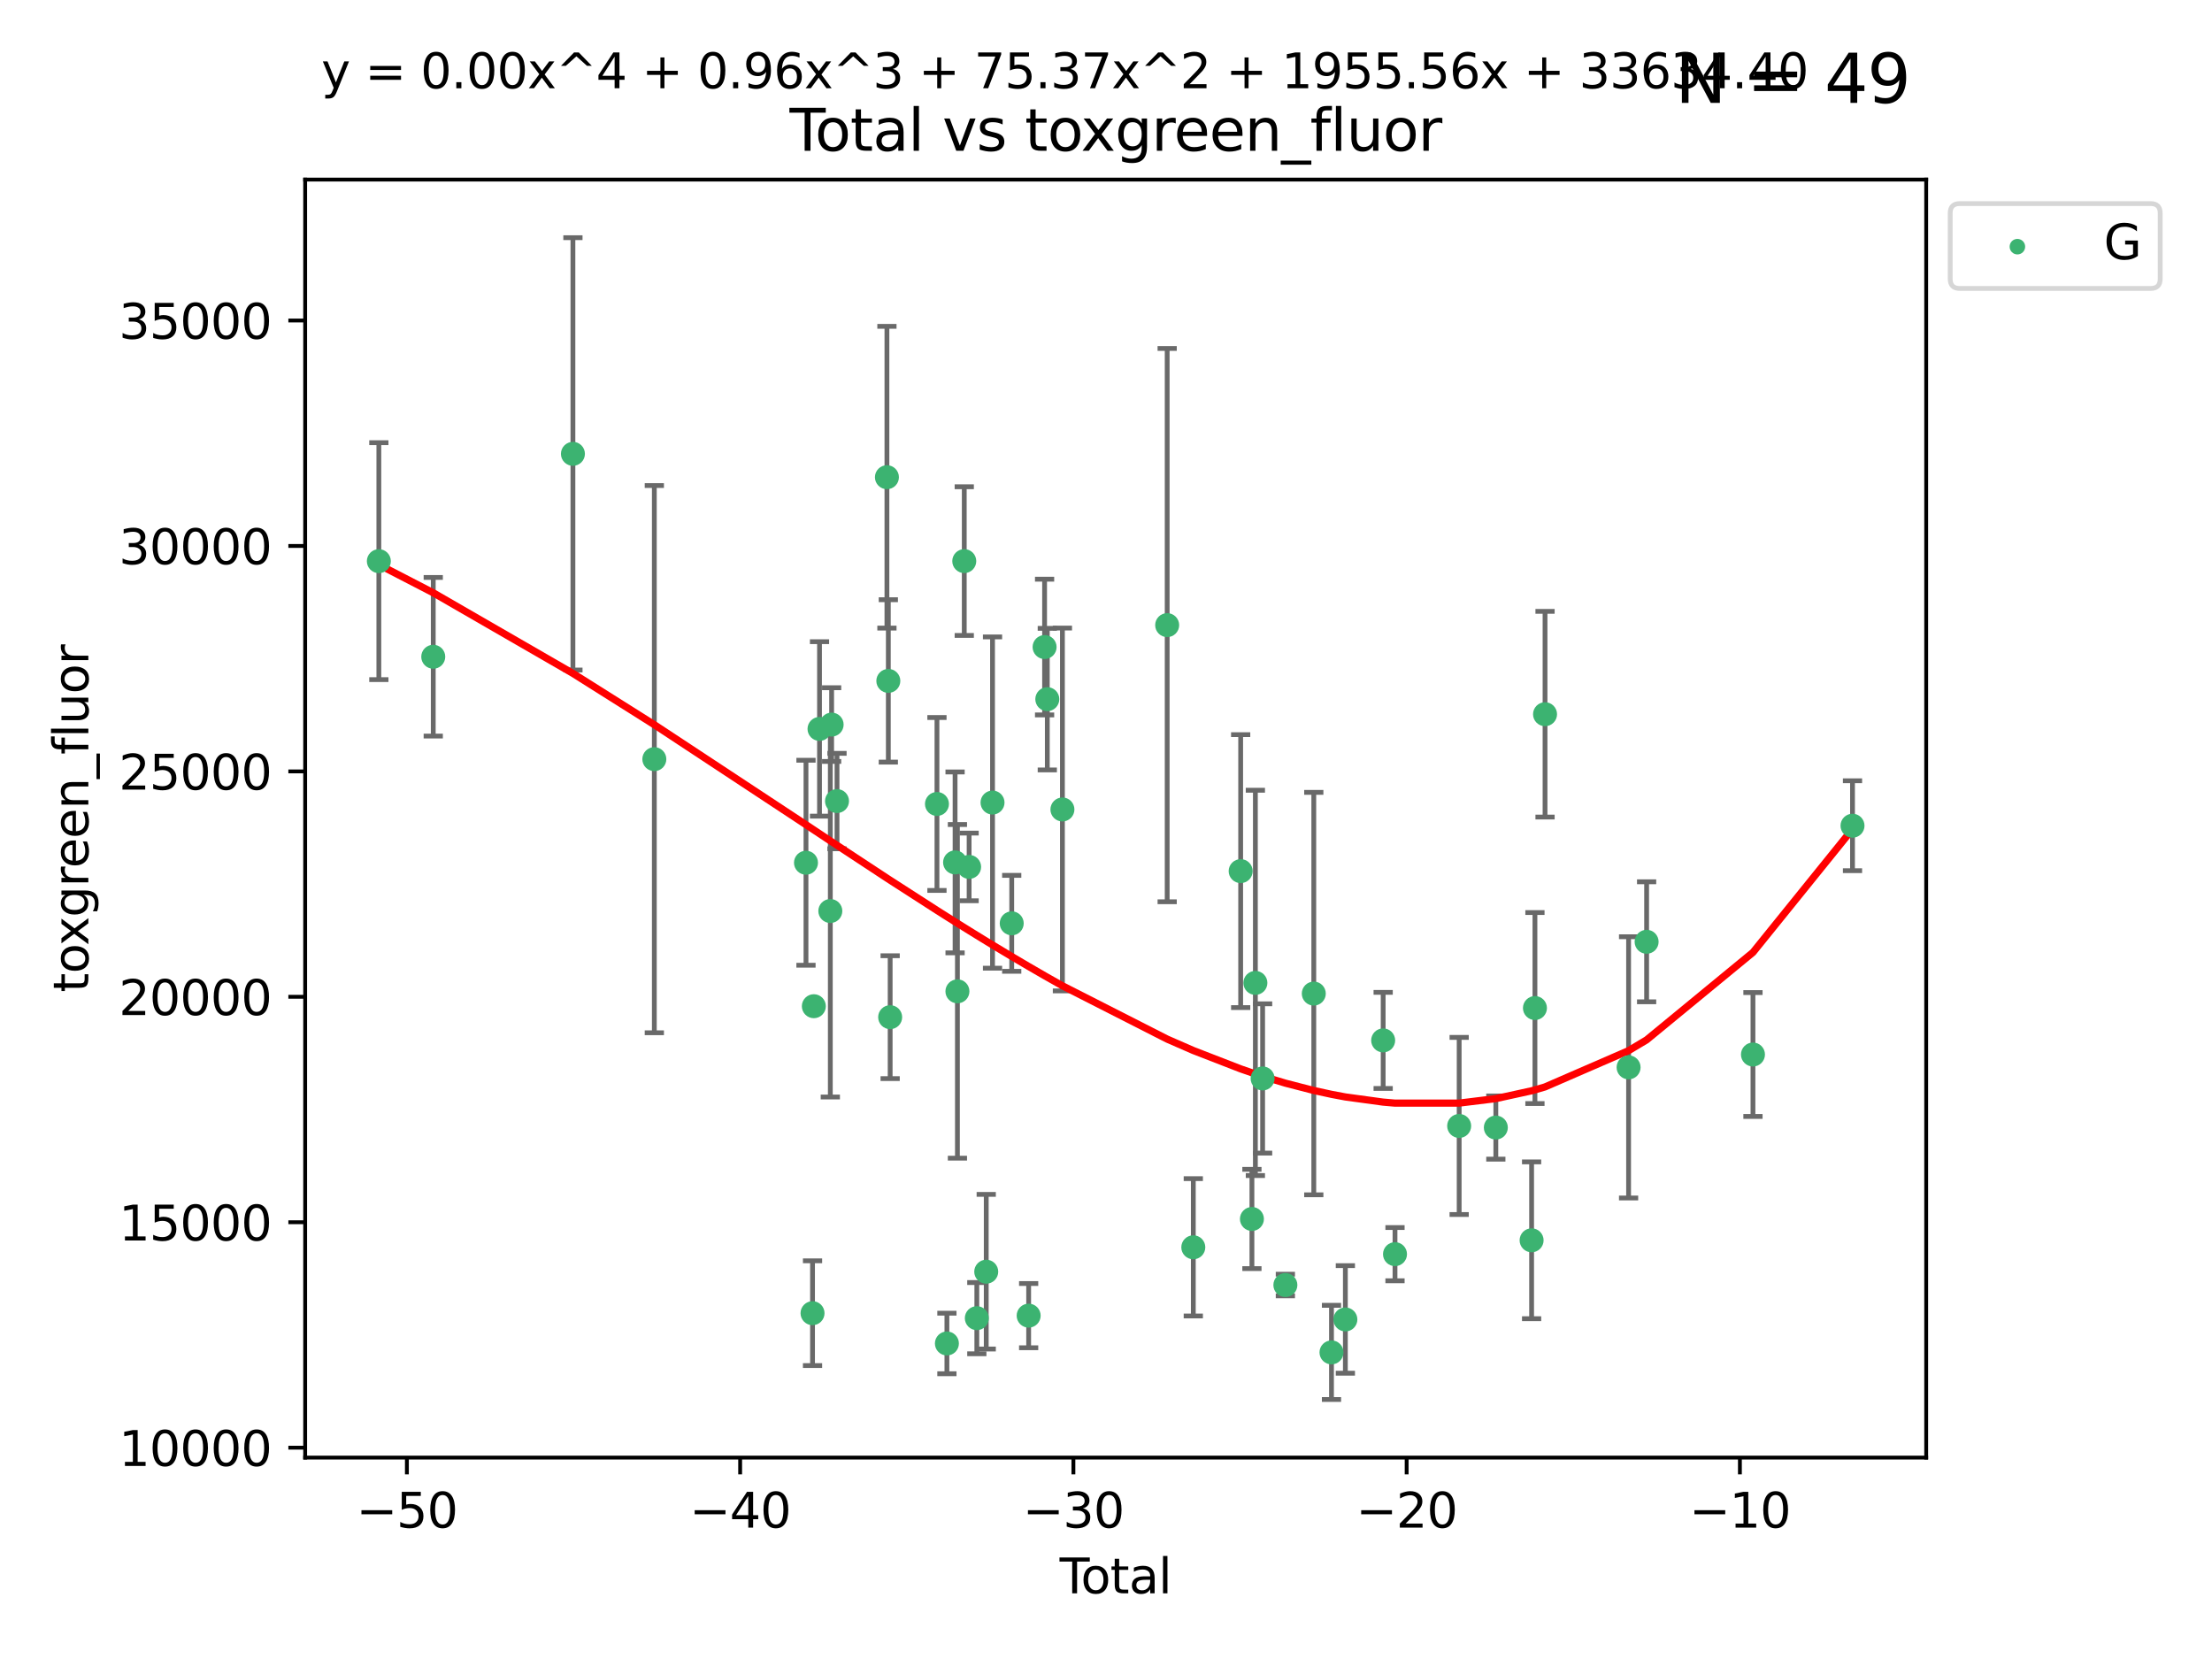 <?xml version="1.0" encoding="utf-8" standalone="no"?>
<!DOCTYPE svg PUBLIC "-//W3C//DTD SVG 1.1//EN"
  "http://www.w3.org/Graphics/SVG/1.1/DTD/svg11.dtd">
<svg xmlns:xlink="http://www.w3.org/1999/xlink" width="460.8pt" height="345.6pt" viewBox="0 0 460.8 345.6" xmlns="http://www.w3.org/2000/svg" version="1.1">
 <defs>
  <style type="text/css">*{stroke-linejoin: round; stroke-linecap: butt}</style>
 </defs>
 <g id="figure_1">
  <g id="patch_1">
   <path d="M 0 345.6 
L 460.8 345.6 
L 460.8 0 
L 0 0 
z
" style="fill: #ffffff"/>
  </g>
  <g id="axes_1">
   <g id="patch_2">
    <path d="M 63.571 303.64 
L 401.26 303.64 
L 401.26 37.411 
L 63.571 37.411 
z
" style="fill: #ffffff"/>
   </g>
   <g id="PathCollection_1">
    <defs>
     <path id="m03b5120045" d="M 0 1.118 
C 0.297 1.118 0.581 1 0.791 0.791 
C 1 0.581 1.118 0.297 1.118 0 
C 1.118 -0.297 1 -0.581 0.791 -0.791 
C 0.581 -1 0.297 -1.118 0 -1.118 
C -0.297 -1.118 -0.581 -1 -0.791 -0.791 
C -1 -0.581 -1.118 -0.297 -1.118 0 
C -1.118 0.297 -1 0.581 -0.791 0.791 
C -0.581 1 -0.297 1.118 0 1.118 
z
" style="stroke: #3cb371"/>
    </defs>
    <g clip-path="url(#p6b38d1dc46)">
     <use xlink:href="#m03b5120045" x="78.921" y="116.899" style="fill: #3cb371; stroke: #3cb371"/>
     <use xlink:href="#m03b5120045" x="90.255" y="136.814" style="fill: #3cb371; stroke: #3cb371"/>
     <use xlink:href="#m03b5120045" x="119.35" y="94.542" style="fill: #3cb371; stroke: #3cb371"/>
     <use xlink:href="#m03b5120045" x="136.309" y="158.144" style="fill: #3cb371; stroke: #3cb371"/>
     <use xlink:href="#m03b5120045" x="167.902" y="179.722" style="fill: #3cb371; stroke: #3cb371"/>
     <use xlink:href="#m03b5120045" x="169.265" y="273.561" style="fill: #3cb371; stroke: #3cb371"/>
     <use xlink:href="#m03b5120045" x="169.538" y="209.612" style="fill: #3cb371; stroke: #3cb371"/>
     <use xlink:href="#m03b5120045" x="170.721" y="151.848" style="fill: #3cb371; stroke: #3cb371"/>
     <use xlink:href="#m03b5120045" x="172.971" y="189.78" style="fill: #3cb371; stroke: #3cb371"/>
     <use xlink:href="#m03b5120045" x="173.244" y="150.945" style="fill: #3cb371; stroke: #3cb371"/>
     <use xlink:href="#m03b5120045" x="174.365" y="166.879" style="fill: #3cb371; stroke: #3cb371"/>
     <use xlink:href="#m03b5120045" x="184.763" y="99.411" style="fill: #3cb371; stroke: #3cb371"/>
     <use xlink:href="#m03b5120045" x="185.056" y="141.845" style="fill: #3cb371; stroke: #3cb371"/>
     <use xlink:href="#m03b5120045" x="185.436" y="211.895" style="fill: #3cb371; stroke: #3cb371"/>
     <use xlink:href="#m03b5120045" x="195.186" y="167.48" style="fill: #3cb371; stroke: #3cb371"/>
     <use xlink:href="#m03b5120045" x="197.257" y="279.869" style="fill: #3cb371; stroke: #3cb371"/>
     <use xlink:href="#m03b5120045" x="198.96" y="179.653" style="fill: #3cb371; stroke: #3cb371"/>
     <use xlink:href="#m03b5120045" x="199.45" y="206.514" style="fill: #3cb371; stroke: #3cb371"/>
     <use xlink:href="#m03b5120045" x="200.874" y="116.889" style="fill: #3cb371; stroke: #3cb371"/>
     <use xlink:href="#m03b5120045" x="201.885" y="180.594" style="fill: #3cb371; stroke: #3cb371"/>
     <use xlink:href="#m03b5120045" x="203.49" y="274.596" style="fill: #3cb371; stroke: #3cb371"/>
     <use xlink:href="#m03b5120045" x="205.451" y="264.919" style="fill: #3cb371; stroke: #3cb371"/>
     <use xlink:href="#m03b5120045" x="206.761" y="167.187" style="fill: #3cb371; stroke: #3cb371"/>
     <use xlink:href="#m03b5120045" x="210.761" y="192.347" style="fill: #3cb371; stroke: #3cb371"/>
     <use xlink:href="#m03b5120045" x="214.287" y="274.072" style="fill: #3cb371; stroke: #3cb371"/>
     <use xlink:href="#m03b5120045" x="217.607" y="134.792" style="fill: #3cb371; stroke: #3cb371"/>
     <use xlink:href="#m03b5120045" x="218.173" y="145.647" style="fill: #3cb371; stroke: #3cb371"/>
     <use xlink:href="#m03b5120045" x="221.321" y="168.626" style="fill: #3cb371; stroke: #3cb371"/>
     <use xlink:href="#m03b5120045" x="243.144" y="130.224" style="fill: #3cb371; stroke: #3cb371"/>
     <use xlink:href="#m03b5120045" x="248.587" y="259.833" style="fill: #3cb371; stroke: #3cb371"/>
     <use xlink:href="#m03b5120045" x="258.454" y="181.47" style="fill: #3cb371; stroke: #3cb371"/>
     <use xlink:href="#m03b5120045" x="260.798" y="253.934" style="fill: #3cb371; stroke: #3cb371"/>
     <use xlink:href="#m03b5120045" x="261.519" y="204.756" style="fill: #3cb371; stroke: #3cb371"/>
     <use xlink:href="#m03b5120045" x="263.027" y="224.66" style="fill: #3cb371; stroke: #3cb371"/>
     <use xlink:href="#m03b5120045" x="267.767" y="267.696" style="fill: #3cb371; stroke: #3cb371"/>
     <use xlink:href="#m03b5120045" x="273.686" y="206.981" style="fill: #3cb371; stroke: #3cb371"/>
     <use xlink:href="#m03b5120045" x="277.374" y="281.73" style="fill: #3cb371; stroke: #3cb371"/>
     <use xlink:href="#m03b5120045" x="280.265" y="274.864" style="fill: #3cb371; stroke: #3cb371"/>
     <use xlink:href="#m03b5120045" x="288.138" y="216.733" style="fill: #3cb371; stroke: #3cb371"/>
     <use xlink:href="#m03b5120045" x="290.604" y="261.263" style="fill: #3cb371; stroke: #3cb371"/>
     <use xlink:href="#m03b5120045" x="303.971" y="234.556" style="fill: #3cb371; stroke: #3cb371"/>
     <use xlink:href="#m03b5120045" x="311.61" y="234.891" style="fill: #3cb371; stroke: #3cb371"/>
     <use xlink:href="#m03b5120045" x="319.061" y="258.378" style="fill: #3cb371; stroke: #3cb371"/>
     <use xlink:href="#m03b5120045" x="319.757" y="209.993" style="fill: #3cb371; stroke: #3cb371"/>
     <use xlink:href="#m03b5120045" x="321.86" y="148.784" style="fill: #3cb371; stroke: #3cb371"/>
     <use xlink:href="#m03b5120045" x="339.265" y="222.351" style="fill: #3cb371; stroke: #3cb371"/>
     <use xlink:href="#m03b5120045" x="343.02" y="196.191" style="fill: #3cb371; stroke: #3cb371"/>
     <use xlink:href="#m03b5120045" x="365.174" y="219.674" style="fill: #3cb371; stroke: #3cb371"/>
     <use xlink:href="#m03b5120045" x="385.911" y="172.012" style="fill: #3cb371; stroke: #3cb371"/>
    </g>
   </g>
   <g id="matplotlib.axis_1">
    <g id="xtick_1">
     <g id="line2d_1">
      <defs>
       <path id="m7e8c9184f4" d="M 0 0 
L 0 3.5 
" style="stroke: #000000; stroke-width: 0.8"/>
      </defs>
      <g>
       <use xlink:href="#m7e8c9184f4" x="84.763" y="303.64" style="stroke: #000000; stroke-width: 0.8"/>
      </g>
     </g>
     <g id="text_1">
      <!-- −50 -->
      <g transform="translate(74.211 318.238)scale(0.1 -0.1)">
       <defs>
        <path id="DejaVuSans-2212" d="M 678 2272 
L 4684 2272 
L 4684 1741 
L 678 1741 
L 678 2272 
z
" transform="scale(0.016)"/>
        <path id="DejaVuSans-35" d="M 691 4666 
L 3169 4666 
L 3169 4134 
L 1269 4134 
L 1269 2991 
Q 1406 3038 1543 3061 
Q 1681 3084 1819 3084 
Q 2600 3084 3056 2656 
Q 3513 2228 3513 1497 
Q 3513 744 3044 326 
Q 2575 -91 1722 -91 
Q 1428 -91 1123 -41 
Q 819 9 494 109 
L 494 744 
Q 775 591 1075 516 
Q 1375 441 1709 441 
Q 2250 441 2565 725 
Q 2881 1009 2881 1497 
Q 2881 1984 2565 2268 
Q 2250 2553 1709 2553 
Q 1456 2553 1204 2497 
Q 953 2441 691 2322 
L 691 4666 
z
" transform="scale(0.016)"/>
        <path id="DejaVuSans-30" d="M 2034 4250 
Q 1547 4250 1301 3770 
Q 1056 3291 1056 2328 
Q 1056 1369 1301 889 
Q 1547 409 2034 409 
Q 2525 409 2770 889 
Q 3016 1369 3016 2328 
Q 3016 3291 2770 3770 
Q 2525 4250 2034 4250 
z
M 2034 4750 
Q 2819 4750 3233 4129 
Q 3647 3509 3647 2328 
Q 3647 1150 3233 529 
Q 2819 -91 2034 -91 
Q 1250 -91 836 529 
Q 422 1150 422 2328 
Q 422 3509 836 4129 
Q 1250 4750 2034 4750 
z
" transform="scale(0.016)"/>
       </defs>
       <use xlink:href="#DejaVuSans-2212"/>
       <use xlink:href="#DejaVuSans-35" x="83.789"/>
       <use xlink:href="#DejaVuSans-30" x="147.412"/>
      </g>
     </g>
    </g>
    <g id="xtick_2">
     <g id="line2d_2">
      <g>
       <use xlink:href="#m7e8c9184f4" x="154.186" y="303.64" style="stroke: #000000; stroke-width: 0.8"/>
      </g>
     </g>
     <g id="text_2">
      <!-- −40 -->
      <g transform="translate(143.633 318.238)scale(0.1 -0.1)">
       <defs>
        <path id="DejaVuSans-34" d="M 2419 4116 
L 825 1625 
L 2419 1625 
L 2419 4116 
z
M 2253 4666 
L 3047 4666 
L 3047 1625 
L 3713 1625 
L 3713 1100 
L 3047 1100 
L 3047 0 
L 2419 0 
L 2419 1100 
L 313 1100 
L 313 1709 
L 2253 4666 
z
" transform="scale(0.016)"/>
       </defs>
       <use xlink:href="#DejaVuSans-2212"/>
       <use xlink:href="#DejaVuSans-34" x="83.789"/>
       <use xlink:href="#DejaVuSans-30" x="147.412"/>
      </g>
     </g>
    </g>
    <g id="xtick_3">
     <g id="line2d_3">
      <g>
       <use xlink:href="#m7e8c9184f4" x="223.608" y="303.64" style="stroke: #000000; stroke-width: 0.8"/>
      </g>
     </g>
     <g id="text_3">
      <!-- −30 -->
      <g transform="translate(213.056 318.238)scale(0.1 -0.1)">
       <defs>
        <path id="DejaVuSans-33" d="M 2597 2516 
Q 3050 2419 3304 2112 
Q 3559 1806 3559 1356 
Q 3559 666 3084 287 
Q 2609 -91 1734 -91 
Q 1441 -91 1130 -33 
Q 819 25 488 141 
L 488 750 
Q 750 597 1062 519 
Q 1375 441 1716 441 
Q 2309 441 2620 675 
Q 2931 909 2931 1356 
Q 2931 1769 2642 2001 
Q 2353 2234 1838 2234 
L 1294 2234 
L 1294 2753 
L 1863 2753 
Q 2328 2753 2575 2939 
Q 2822 3125 2822 3475 
Q 2822 3834 2567 4026 
Q 2313 4219 1838 4219 
Q 1578 4219 1281 4162 
Q 984 4106 628 3988 
L 628 4550 
Q 988 4650 1302 4700 
Q 1616 4750 1894 4750 
Q 2613 4750 3031 4423 
Q 3450 4097 3450 3541 
Q 3450 3153 3228 2886 
Q 3006 2619 2597 2516 
z
" transform="scale(0.016)"/>
       </defs>
       <use xlink:href="#DejaVuSans-2212"/>
       <use xlink:href="#DejaVuSans-33" x="83.789"/>
       <use xlink:href="#DejaVuSans-30" x="147.412"/>
      </g>
     </g>
    </g>
    <g id="xtick_4">
     <g id="line2d_4">
      <g>
       <use xlink:href="#m7e8c9184f4" x="293.031" y="303.64" style="stroke: #000000; stroke-width: 0.8"/>
      </g>
     </g>
     <g id="text_4">
      <!-- −20 -->
      <g transform="translate(282.478 318.238)scale(0.1 -0.1)">
       <defs>
        <path id="DejaVuSans-32" d="M 1228 531 
L 3431 531 
L 3431 0 
L 469 0 
L 469 531 
Q 828 903 1448 1529 
Q 2069 2156 2228 2338 
Q 2531 2678 2651 2914 
Q 2772 3150 2772 3378 
Q 2772 3750 2511 3984 
Q 2250 4219 1831 4219 
Q 1534 4219 1204 4116 
Q 875 4013 500 3803 
L 500 4441 
Q 881 4594 1212 4672 
Q 1544 4750 1819 4750 
Q 2544 4750 2975 4387 
Q 3406 4025 3406 3419 
Q 3406 3131 3298 2873 
Q 3191 2616 2906 2266 
Q 2828 2175 2409 1742 
Q 1991 1309 1228 531 
z
" transform="scale(0.016)"/>
       </defs>
       <use xlink:href="#DejaVuSans-2212"/>
       <use xlink:href="#DejaVuSans-32" x="83.789"/>
       <use xlink:href="#DejaVuSans-30" x="147.412"/>
      </g>
     </g>
    </g>
    <g id="xtick_5">
     <g id="line2d_5">
      <g>
       <use xlink:href="#m7e8c9184f4" x="362.453" y="303.64" style="stroke: #000000; stroke-width: 0.8"/>
      </g>
     </g>
     <g id="text_5">
      <!-- −10 -->
      <g transform="translate(351.901 318.238)scale(0.1 -0.1)">
       <defs>
        <path id="DejaVuSans-31" d="M 794 531 
L 1825 531 
L 1825 4091 
L 703 3866 
L 703 4441 
L 1819 4666 
L 2450 4666 
L 2450 531 
L 3481 531 
L 3481 0 
L 794 0 
L 794 531 
z
" transform="scale(0.016)"/>
       </defs>
       <use xlink:href="#DejaVuSans-2212"/>
       <use xlink:href="#DejaVuSans-31" x="83.789"/>
       <use xlink:href="#DejaVuSans-30" x="147.412"/>
      </g>
     </g>
    </g>
    <g id="text_6">
     <!-- Total -->
     <g transform="translate(220.739 331.917)scale(0.1 -0.1)">
      <defs>
       <path id="DejaVuSans-54" d="M -19 4666 
L 3928 4666 
L 3928 4134 
L 2272 4134 
L 2272 0 
L 1638 0 
L 1638 4134 
L -19 4134 
L -19 4666 
z
" transform="scale(0.016)"/>
       <path id="DejaVuSans-6f" d="M 1959 3097 
Q 1497 3097 1228 2736 
Q 959 2375 959 1747 
Q 959 1119 1226 758 
Q 1494 397 1959 397 
Q 2419 397 2687 759 
Q 2956 1122 2956 1747 
Q 2956 2369 2687 2733 
Q 2419 3097 1959 3097 
z
M 1959 3584 
Q 2709 3584 3137 3096 
Q 3566 2609 3566 1747 
Q 3566 888 3137 398 
Q 2709 -91 1959 -91 
Q 1206 -91 779 398 
Q 353 888 353 1747 
Q 353 2609 779 3096 
Q 1206 3584 1959 3584 
z
" transform="scale(0.016)"/>
       <path id="DejaVuSans-74" d="M 1172 4494 
L 1172 3500 
L 2356 3500 
L 2356 3053 
L 1172 3053 
L 1172 1153 
Q 1172 725 1289 603 
Q 1406 481 1766 481 
L 2356 481 
L 2356 0 
L 1766 0 
Q 1100 0 847 248 
Q 594 497 594 1153 
L 594 3053 
L 172 3053 
L 172 3500 
L 594 3500 
L 594 4494 
L 1172 4494 
z
" transform="scale(0.016)"/>
       <path id="DejaVuSans-61" d="M 2194 1759 
Q 1497 1759 1228 1600 
Q 959 1441 959 1056 
Q 959 750 1161 570 
Q 1363 391 1709 391 
Q 2188 391 2477 730 
Q 2766 1069 2766 1631 
L 2766 1759 
L 2194 1759 
z
M 3341 1997 
L 3341 0 
L 2766 0 
L 2766 531 
Q 2569 213 2275 61 
Q 1981 -91 1556 -91 
Q 1019 -91 701 211 
Q 384 513 384 1019 
Q 384 1609 779 1909 
Q 1175 2209 1959 2209 
L 2766 2209 
L 2766 2266 
Q 2766 2663 2505 2880 
Q 2244 3097 1772 3097 
Q 1472 3097 1187 3025 
Q 903 2953 641 2809 
L 641 3341 
Q 956 3463 1253 3523 
Q 1550 3584 1831 3584 
Q 2591 3584 2966 3190 
Q 3341 2797 3341 1997 
z
" transform="scale(0.016)"/>
       <path id="DejaVuSans-6c" d="M 603 4863 
L 1178 4863 
L 1178 0 
L 603 0 
L 603 4863 
z
" transform="scale(0.016)"/>
      </defs>
      <use xlink:href="#DejaVuSans-54"/>
      <use xlink:href="#DejaVuSans-6f" x="44.084"/>
      <use xlink:href="#DejaVuSans-74" x="105.266"/>
      <use xlink:href="#DejaVuSans-61" x="144.475"/>
      <use xlink:href="#DejaVuSans-6c" x="205.754"/>
     </g>
    </g>
   </g>
   <g id="matplotlib.axis_2">
    <g id="ytick_1">
     <g id="line2d_6">
      <defs>
       <path id="m147c44ccd9" d="M 0 0 
L -3.5 0 
" style="stroke: #000000; stroke-width: 0.8"/>
      </defs>
      <g>
       <use xlink:href="#m147c44ccd9" x="63.571" y="301.578" style="stroke: #000000; stroke-width: 0.8"/>
      </g>
     </g>
     <g id="text_7">
      <!-- 10000 -->
      <g transform="translate(24.759 305.377)scale(0.1 -0.1)">
       <use xlink:href="#DejaVuSans-31"/>
       <use xlink:href="#DejaVuSans-30" x="63.623"/>
       <use xlink:href="#DejaVuSans-30" x="127.246"/>
       <use xlink:href="#DejaVuSans-30" x="190.869"/>
       <use xlink:href="#DejaVuSans-30" x="254.492"/>
      </g>
     </g>
    </g>
    <g id="ytick_2">
     <g id="line2d_7">
      <g>
       <use xlink:href="#m147c44ccd9" x="63.571" y="254.616" style="stroke: #000000; stroke-width: 0.8"/>
      </g>
     </g>
     <g id="text_8">
      <!-- 15000 -->
      <g transform="translate(24.759 258.415)scale(0.1 -0.1)">
       <use xlink:href="#DejaVuSans-31"/>
       <use xlink:href="#DejaVuSans-35" x="63.623"/>
       <use xlink:href="#DejaVuSans-30" x="127.246"/>
       <use xlink:href="#DejaVuSans-30" x="190.869"/>
       <use xlink:href="#DejaVuSans-30" x="254.492"/>
      </g>
     </g>
    </g>
    <g id="ytick_3">
     <g id="line2d_8">
      <g>
       <use xlink:href="#m147c44ccd9" x="63.571" y="207.654" style="stroke: #000000; stroke-width: 0.8"/>
      </g>
     </g>
     <g id="text_9">
      <!-- 20000 -->
      <g transform="translate(24.759 211.453)scale(0.1 -0.1)">
       <use xlink:href="#DejaVuSans-32"/>
       <use xlink:href="#DejaVuSans-30" x="63.623"/>
       <use xlink:href="#DejaVuSans-30" x="127.246"/>
       <use xlink:href="#DejaVuSans-30" x="190.869"/>
       <use xlink:href="#DejaVuSans-30" x="254.492"/>
      </g>
     </g>
    </g>
    <g id="ytick_4">
     <g id="line2d_9">
      <g>
       <use xlink:href="#m147c44ccd9" x="63.571" y="160.692" style="stroke: #000000; stroke-width: 0.8"/>
      </g>
     </g>
     <g id="text_10">
      <!-- 25000 -->
      <g transform="translate(24.759 164.491)scale(0.1 -0.1)">
       <use xlink:href="#DejaVuSans-32"/>
       <use xlink:href="#DejaVuSans-35" x="63.623"/>
       <use xlink:href="#DejaVuSans-30" x="127.246"/>
       <use xlink:href="#DejaVuSans-30" x="190.869"/>
       <use xlink:href="#DejaVuSans-30" x="254.492"/>
      </g>
     </g>
    </g>
    <g id="ytick_5">
     <g id="line2d_10">
      <g>
       <use xlink:href="#m147c44ccd9" x="63.571" y="113.729" style="stroke: #000000; stroke-width: 0.8"/>
      </g>
     </g>
     <g id="text_11">
      <!-- 30000 -->
      <g transform="translate(24.759 117.529)scale(0.1 -0.1)">
       <use xlink:href="#DejaVuSans-33"/>
       <use xlink:href="#DejaVuSans-30" x="63.623"/>
       <use xlink:href="#DejaVuSans-30" x="127.246"/>
       <use xlink:href="#DejaVuSans-30" x="190.869"/>
       <use xlink:href="#DejaVuSans-30" x="254.492"/>
      </g>
     </g>
    </g>
    <g id="ytick_6">
     <g id="line2d_11">
      <g>
       <use xlink:href="#m147c44ccd9" x="63.571" y="66.767" style="stroke: #000000; stroke-width: 0.8"/>
      </g>
     </g>
     <g id="text_12">
      <!-- 35000 -->
      <g transform="translate(24.759 70.567)scale(0.1 -0.1)">
       <use xlink:href="#DejaVuSans-33"/>
       <use xlink:href="#DejaVuSans-35" x="63.623"/>
       <use xlink:href="#DejaVuSans-30" x="127.246"/>
       <use xlink:href="#DejaVuSans-30" x="190.869"/>
       <use xlink:href="#DejaVuSans-30" x="254.492"/>
      </g>
     </g>
    </g>
    <g id="text_13">
     <!-- toxgreen_fluor -->
     <g transform="translate(18.401 206.72)rotate(-90)scale(0.1 -0.1)">
      <defs>
       <path id="DejaVuSans-78" d="M 3513 3500 
L 2247 1797 
L 3578 0 
L 2900 0 
L 1881 1375 
L 863 0 
L 184 0 
L 1544 1831 
L 300 3500 
L 978 3500 
L 1906 2253 
L 2834 3500 
L 3513 3500 
z
" transform="scale(0.016)"/>
       <path id="DejaVuSans-67" d="M 2906 1791 
Q 2906 2416 2648 2759 
Q 2391 3103 1925 3103 
Q 1463 3103 1205 2759 
Q 947 2416 947 1791 
Q 947 1169 1205 825 
Q 1463 481 1925 481 
Q 2391 481 2648 825 
Q 2906 1169 2906 1791 
z
M 3481 434 
Q 3481 -459 3084 -895 
Q 2688 -1331 1869 -1331 
Q 1566 -1331 1297 -1286 
Q 1028 -1241 775 -1147 
L 775 -588 
Q 1028 -725 1275 -790 
Q 1522 -856 1778 -856 
Q 2344 -856 2625 -561 
Q 2906 -266 2906 331 
L 2906 616 
Q 2728 306 2450 153 
Q 2172 0 1784 0 
Q 1141 0 747 490 
Q 353 981 353 1791 
Q 353 2603 747 3093 
Q 1141 3584 1784 3584 
Q 2172 3584 2450 3431 
Q 2728 3278 2906 2969 
L 2906 3500 
L 3481 3500 
L 3481 434 
z
" transform="scale(0.016)"/>
       <path id="DejaVuSans-72" d="M 2631 2963 
Q 2534 3019 2420 3045 
Q 2306 3072 2169 3072 
Q 1681 3072 1420 2755 
Q 1159 2438 1159 1844 
L 1159 0 
L 581 0 
L 581 3500 
L 1159 3500 
L 1159 2956 
Q 1341 3275 1631 3429 
Q 1922 3584 2338 3584 
Q 2397 3584 2469 3576 
Q 2541 3569 2628 3553 
L 2631 2963 
z
" transform="scale(0.016)"/>
       <path id="DejaVuSans-65" d="M 3597 1894 
L 3597 1613 
L 953 1613 
Q 991 1019 1311 708 
Q 1631 397 2203 397 
Q 2534 397 2845 478 
Q 3156 559 3463 722 
L 3463 178 
Q 3153 47 2828 -22 
Q 2503 -91 2169 -91 
Q 1331 -91 842 396 
Q 353 884 353 1716 
Q 353 2575 817 3079 
Q 1281 3584 2069 3584 
Q 2775 3584 3186 3129 
Q 3597 2675 3597 1894 
z
M 3022 2063 
Q 3016 2534 2758 2815 
Q 2500 3097 2075 3097 
Q 1594 3097 1305 2825 
Q 1016 2553 972 2059 
L 3022 2063 
z
" transform="scale(0.016)"/>
       <path id="DejaVuSans-6e" d="M 3513 2113 
L 3513 0 
L 2938 0 
L 2938 2094 
Q 2938 2591 2744 2837 
Q 2550 3084 2163 3084 
Q 1697 3084 1428 2787 
Q 1159 2491 1159 1978 
L 1159 0 
L 581 0 
L 581 3500 
L 1159 3500 
L 1159 2956 
Q 1366 3272 1645 3428 
Q 1925 3584 2291 3584 
Q 2894 3584 3203 3211 
Q 3513 2838 3513 2113 
z
" transform="scale(0.016)"/>
       <path id="DejaVuSans-5f" d="M 3263 -1063 
L 3263 -1509 
L -63 -1509 
L -63 -1063 
L 3263 -1063 
z
" transform="scale(0.016)"/>
       <path id="DejaVuSans-66" d="M 2375 4863 
L 2375 4384 
L 1825 4384 
Q 1516 4384 1395 4259 
Q 1275 4134 1275 3809 
L 1275 3500 
L 2222 3500 
L 2222 3053 
L 1275 3053 
L 1275 0 
L 697 0 
L 697 3053 
L 147 3053 
L 147 3500 
L 697 3500 
L 697 3744 
Q 697 4328 969 4595 
Q 1241 4863 1831 4863 
L 2375 4863 
z
" transform="scale(0.016)"/>
       <path id="DejaVuSans-75" d="M 544 1381 
L 544 3500 
L 1119 3500 
L 1119 1403 
Q 1119 906 1312 657 
Q 1506 409 1894 409 
Q 2359 409 2629 706 
Q 2900 1003 2900 1516 
L 2900 3500 
L 3475 3500 
L 3475 0 
L 2900 0 
L 2900 538 
Q 2691 219 2414 64 
Q 2138 -91 1772 -91 
Q 1169 -91 856 284 
Q 544 659 544 1381 
z
M 1991 3584 
L 1991 3584 
z
" transform="scale(0.016)"/>
      </defs>
      <use xlink:href="#DejaVuSans-74"/>
      <use xlink:href="#DejaVuSans-6f" x="39.209"/>
      <use xlink:href="#DejaVuSans-78" x="97.266"/>
      <use xlink:href="#DejaVuSans-67" x="156.445"/>
      <use xlink:href="#DejaVuSans-72" x="219.922"/>
      <use xlink:href="#DejaVuSans-65" x="258.785"/>
      <use xlink:href="#DejaVuSans-65" x="320.309"/>
      <use xlink:href="#DejaVuSans-6e" x="381.832"/>
      <use xlink:href="#DejaVuSans-5f" x="445.211"/>
      <use xlink:href="#DejaVuSans-66" x="495.211"/>
      <use xlink:href="#DejaVuSans-6c" x="530.416"/>
      <use xlink:href="#DejaVuSans-75" x="558.199"/>
      <use xlink:href="#DejaVuSans-6f" x="621.578"/>
      <use xlink:href="#DejaVuSans-72" x="682.76"/>
     </g>
    </g>
   </g>
   <g id="LineCollection_1">
    <path d="M 78.921 141.575 
L 78.921 92.223 
" clip-path="url(#p6b38d1dc46)" style="fill: none; stroke: #696969"/>
    <path d="M 90.255 153.333 
L 90.255 120.296 
" clip-path="url(#p6b38d1dc46)" style="fill: none; stroke: #696969"/>
    <path d="M 119.35 139.571 
L 119.35 49.513 
" clip-path="url(#p6b38d1dc46)" style="fill: none; stroke: #696969"/>
    <path d="M 136.309 215.141 
L 136.309 101.147 
" clip-path="url(#p6b38d1dc46)" style="fill: none; stroke: #696969"/>
    <path d="M 167.902 201.075 
L 167.902 158.37 
" clip-path="url(#p6b38d1dc46)" style="fill: none; stroke: #696969"/>
    <path d="M 169.265 284.47 
L 169.265 262.652 
" clip-path="url(#p6b38d1dc46)" style="fill: none; stroke: #696969"/>
    <path d="M 169.538 210.254 
L 169.538 208.971 
" clip-path="url(#p6b38d1dc46)" style="fill: none; stroke: #696969"/>
    <path d="M 170.721 170.018 
L 170.721 133.678 
" clip-path="url(#p6b38d1dc46)" style="fill: none; stroke: #696969"/>
    <path d="M 172.971 228.527 
L 172.971 151.033 
" clip-path="url(#p6b38d1dc46)" style="fill: none; stroke: #696969"/>
    <path d="M 173.244 158.623 
L 173.244 143.267 
" clip-path="url(#p6b38d1dc46)" style="fill: none; stroke: #696969"/>
    <path d="M 174.365 176.822 
L 174.365 156.936 
" clip-path="url(#p6b38d1dc46)" style="fill: none; stroke: #696969"/>
    <path d="M 184.763 130.843 
L 184.763 67.98 
" clip-path="url(#p6b38d1dc46)" style="fill: none; stroke: #696969"/>
    <path d="M 185.056 158.76 
L 185.056 124.93 
" clip-path="url(#p6b38d1dc46)" style="fill: none; stroke: #696969"/>
    <path d="M 185.436 224.693 
L 185.436 199.098 
" clip-path="url(#p6b38d1dc46)" style="fill: none; stroke: #696969"/>
    <path d="M 195.186 185.49 
L 195.186 149.47 
" clip-path="url(#p6b38d1dc46)" style="fill: none; stroke: #696969"/>
    <path d="M 197.257 286.174 
L 197.257 273.563 
" clip-path="url(#p6b38d1dc46)" style="fill: none; stroke: #696969"/>
    <path d="M 198.96 198.492 
L 198.96 160.814 
" clip-path="url(#p6b38d1dc46)" style="fill: none; stroke: #696969"/>
    <path d="M 199.45 241.269 
L 199.45 171.76 
" clip-path="url(#p6b38d1dc46)" style="fill: none; stroke: #696969"/>
    <path d="M 200.874 132.376 
L 200.874 101.402 
" clip-path="url(#p6b38d1dc46)" style="fill: none; stroke: #696969"/>
    <path d="M 201.885 187.642 
L 201.885 173.546 
" clip-path="url(#p6b38d1dc46)" style="fill: none; stroke: #696969"/>
    <path d="M 203.49 282.014 
L 203.49 267.178 
" clip-path="url(#p6b38d1dc46)" style="fill: none; stroke: #696969"/>
    <path d="M 205.451 281.027 
L 205.451 248.811 
" clip-path="url(#p6b38d1dc46)" style="fill: none; stroke: #696969"/>
    <path d="M 206.761 201.691 
L 206.761 132.683 
" clip-path="url(#p6b38d1dc46)" style="fill: none; stroke: #696969"/>
    <path d="M 210.761 202.342 
L 210.761 182.353 
" clip-path="url(#p6b38d1dc46)" style="fill: none; stroke: #696969"/>
    <path d="M 214.287 280.762 
L 214.287 267.382 
" clip-path="url(#p6b38d1dc46)" style="fill: none; stroke: #696969"/>
    <path d="M 217.607 148.931 
L 217.607 120.654 
" clip-path="url(#p6b38d1dc46)" style="fill: none; stroke: #696969"/>
    <path d="M 218.173 160.393 
L 218.173 130.902 
" clip-path="url(#p6b38d1dc46)" style="fill: none; stroke: #696969"/>
    <path d="M 221.321 206.42 
L 221.321 130.833 
" clip-path="url(#p6b38d1dc46)" style="fill: none; stroke: #696969"/>
    <path d="M 243.144 187.853 
L 243.144 72.595 
" clip-path="url(#p6b38d1dc46)" style="fill: none; stroke: #696969"/>
    <path d="M 248.587 274.137 
L 248.587 245.529 
" clip-path="url(#p6b38d1dc46)" style="fill: none; stroke: #696969"/>
    <path d="M 258.454 209.899 
L 258.454 153.04 
" clip-path="url(#p6b38d1dc46)" style="fill: none; stroke: #696969"/>
    <path d="M 260.798 264.274 
L 260.798 243.594 
" clip-path="url(#p6b38d1dc46)" style="fill: none; stroke: #696969"/>
    <path d="M 261.519 244.888 
L 261.519 164.624 
" clip-path="url(#p6b38d1dc46)" style="fill: none; stroke: #696969"/>
    <path d="M 263.027 240.212 
L 263.027 209.108 
" clip-path="url(#p6b38d1dc46)" style="fill: none; stroke: #696969"/>
    <path d="M 267.767 269.949 
L 267.767 265.442 
" clip-path="url(#p6b38d1dc46)" style="fill: none; stroke: #696969"/>
    <path d="M 273.686 248.897 
L 273.686 165.065 
" clip-path="url(#p6b38d1dc46)" style="fill: none; stroke: #696969"/>
    <path d="M 277.374 291.539 
L 277.374 271.921 
" clip-path="url(#p6b38d1dc46)" style="fill: none; stroke: #696969"/>
    <path d="M 280.265 286.066 
L 280.265 263.661 
" clip-path="url(#p6b38d1dc46)" style="fill: none; stroke: #696969"/>
    <path d="M 288.138 226.742 
L 288.138 206.724 
" clip-path="url(#p6b38d1dc46)" style="fill: none; stroke: #696969"/>
    <path d="M 290.604 266.808 
L 290.604 255.718 
" clip-path="url(#p6b38d1dc46)" style="fill: none; stroke: #696969"/>
    <path d="M 303.971 253.002 
L 303.971 216.111 
" clip-path="url(#p6b38d1dc46)" style="fill: none; stroke: #696969"/>
    <path d="M 311.61 241.471 
L 311.61 228.312 
" clip-path="url(#p6b38d1dc46)" style="fill: none; stroke: #696969"/>
    <path d="M 319.061 274.712 
L 319.061 242.044 
" clip-path="url(#p6b38d1dc46)" style="fill: none; stroke: #696969"/>
    <path d="M 319.757 229.887 
L 319.757 190.098 
" clip-path="url(#p6b38d1dc46)" style="fill: none; stroke: #696969"/>
    <path d="M 321.86 170.205 
L 321.86 127.362 
" clip-path="url(#p6b38d1dc46)" style="fill: none; stroke: #696969"/>
    <path d="M 339.265 249.566 
L 339.265 195.137 
" clip-path="url(#p6b38d1dc46)" style="fill: none; stroke: #696969"/>
    <path d="M 343.02 208.689 
L 343.02 183.693 
" clip-path="url(#p6b38d1dc46)" style="fill: none; stroke: #696969"/>
    <path d="M 365.174 232.575 
L 365.174 206.772 
" clip-path="url(#p6b38d1dc46)" style="fill: none; stroke: #696969"/>
    <path d="M 385.911 181.376 
L 385.911 162.649 
" clip-path="url(#p6b38d1dc46)" style="fill: none; stroke: #696969"/>
   </g>
   <g id="line2d_12">
    <defs>
     <path id="m1a6e2f27f6" d="M 2 0 
L -2 -0 
" style="stroke: #696969"/>
    </defs>
    <g clip-path="url(#p6b38d1dc46)">
     <use xlink:href="#m1a6e2f27f6" x="78.921" y="141.575" style="fill: #696969; stroke: #696969"/>
     <use xlink:href="#m1a6e2f27f6" x="90.255" y="153.333" style="fill: #696969; stroke: #696969"/>
     <use xlink:href="#m1a6e2f27f6" x="119.35" y="139.571" style="fill: #696969; stroke: #696969"/>
     <use xlink:href="#m1a6e2f27f6" x="136.309" y="215.141" style="fill: #696969; stroke: #696969"/>
     <use xlink:href="#m1a6e2f27f6" x="167.902" y="201.075" style="fill: #696969; stroke: #696969"/>
     <use xlink:href="#m1a6e2f27f6" x="169.265" y="284.47" style="fill: #696969; stroke: #696969"/>
     <use xlink:href="#m1a6e2f27f6" x="169.538" y="210.254" style="fill: #696969; stroke: #696969"/>
     <use xlink:href="#m1a6e2f27f6" x="170.721" y="170.018" style="fill: #696969; stroke: #696969"/>
     <use xlink:href="#m1a6e2f27f6" x="172.971" y="228.527" style="fill: #696969; stroke: #696969"/>
     <use xlink:href="#m1a6e2f27f6" x="173.244" y="158.623" style="fill: #696969; stroke: #696969"/>
     <use xlink:href="#m1a6e2f27f6" x="174.365" y="176.822" style="fill: #696969; stroke: #696969"/>
     <use xlink:href="#m1a6e2f27f6" x="184.763" y="130.843" style="fill: #696969; stroke: #696969"/>
     <use xlink:href="#m1a6e2f27f6" x="185.056" y="158.76" style="fill: #696969; stroke: #696969"/>
     <use xlink:href="#m1a6e2f27f6" x="185.436" y="224.693" style="fill: #696969; stroke: #696969"/>
     <use xlink:href="#m1a6e2f27f6" x="195.186" y="185.49" style="fill: #696969; stroke: #696969"/>
     <use xlink:href="#m1a6e2f27f6" x="197.257" y="286.174" style="fill: #696969; stroke: #696969"/>
     <use xlink:href="#m1a6e2f27f6" x="198.96" y="198.492" style="fill: #696969; stroke: #696969"/>
     <use xlink:href="#m1a6e2f27f6" x="199.45" y="241.269" style="fill: #696969; stroke: #696969"/>
     <use xlink:href="#m1a6e2f27f6" x="200.874" y="132.376" style="fill: #696969; stroke: #696969"/>
     <use xlink:href="#m1a6e2f27f6" x="201.885" y="187.642" style="fill: #696969; stroke: #696969"/>
     <use xlink:href="#m1a6e2f27f6" x="203.49" y="282.014" style="fill: #696969; stroke: #696969"/>
     <use xlink:href="#m1a6e2f27f6" x="205.451" y="281.027" style="fill: #696969; stroke: #696969"/>
     <use xlink:href="#m1a6e2f27f6" x="206.761" y="201.691" style="fill: #696969; stroke: #696969"/>
     <use xlink:href="#m1a6e2f27f6" x="210.761" y="202.342" style="fill: #696969; stroke: #696969"/>
     <use xlink:href="#m1a6e2f27f6" x="214.287" y="280.762" style="fill: #696969; stroke: #696969"/>
     <use xlink:href="#m1a6e2f27f6" x="217.607" y="148.931" style="fill: #696969; stroke: #696969"/>
     <use xlink:href="#m1a6e2f27f6" x="218.173" y="160.393" style="fill: #696969; stroke: #696969"/>
     <use xlink:href="#m1a6e2f27f6" x="221.321" y="206.42" style="fill: #696969; stroke: #696969"/>
     <use xlink:href="#m1a6e2f27f6" x="243.144" y="187.853" style="fill: #696969; stroke: #696969"/>
     <use xlink:href="#m1a6e2f27f6" x="248.587" y="274.137" style="fill: #696969; stroke: #696969"/>
     <use xlink:href="#m1a6e2f27f6" x="258.454" y="209.899" style="fill: #696969; stroke: #696969"/>
     <use xlink:href="#m1a6e2f27f6" x="260.798" y="264.274" style="fill: #696969; stroke: #696969"/>
     <use xlink:href="#m1a6e2f27f6" x="261.519" y="244.888" style="fill: #696969; stroke: #696969"/>
     <use xlink:href="#m1a6e2f27f6" x="263.027" y="240.212" style="fill: #696969; stroke: #696969"/>
     <use xlink:href="#m1a6e2f27f6" x="267.767" y="269.949" style="fill: #696969; stroke: #696969"/>
     <use xlink:href="#m1a6e2f27f6" x="273.686" y="248.897" style="fill: #696969; stroke: #696969"/>
     <use xlink:href="#m1a6e2f27f6" x="277.374" y="291.539" style="fill: #696969; stroke: #696969"/>
     <use xlink:href="#m1a6e2f27f6" x="280.265" y="286.066" style="fill: #696969; stroke: #696969"/>
     <use xlink:href="#m1a6e2f27f6" x="288.138" y="226.742" style="fill: #696969; stroke: #696969"/>
     <use xlink:href="#m1a6e2f27f6" x="290.604" y="266.808" style="fill: #696969; stroke: #696969"/>
     <use xlink:href="#m1a6e2f27f6" x="303.971" y="253.002" style="fill: #696969; stroke: #696969"/>
     <use xlink:href="#m1a6e2f27f6" x="311.61" y="241.471" style="fill: #696969; stroke: #696969"/>
     <use xlink:href="#m1a6e2f27f6" x="319.061" y="274.712" style="fill: #696969; stroke: #696969"/>
     <use xlink:href="#m1a6e2f27f6" x="319.757" y="229.887" style="fill: #696969; stroke: #696969"/>
     <use xlink:href="#m1a6e2f27f6" x="321.86" y="170.205" style="fill: #696969; stroke: #696969"/>
     <use xlink:href="#m1a6e2f27f6" x="339.265" y="249.566" style="fill: #696969; stroke: #696969"/>
     <use xlink:href="#m1a6e2f27f6" x="343.02" y="208.689" style="fill: #696969; stroke: #696969"/>
     <use xlink:href="#m1a6e2f27f6" x="365.174" y="232.575" style="fill: #696969; stroke: #696969"/>
     <use xlink:href="#m1a6e2f27f6" x="385.911" y="181.376" style="fill: #696969; stroke: #696969"/>
    </g>
   </g>
   <g id="line2d_13">
    <g clip-path="url(#p6b38d1dc46)">
     <use xlink:href="#m1a6e2f27f6" x="78.921" y="92.223" style="fill: #696969; stroke: #696969"/>
     <use xlink:href="#m1a6e2f27f6" x="90.255" y="120.296" style="fill: #696969; stroke: #696969"/>
     <use xlink:href="#m1a6e2f27f6" x="119.35" y="49.513" style="fill: #696969; stroke: #696969"/>
     <use xlink:href="#m1a6e2f27f6" x="136.309" y="101.147" style="fill: #696969; stroke: #696969"/>
     <use xlink:href="#m1a6e2f27f6" x="167.902" y="158.37" style="fill: #696969; stroke: #696969"/>
     <use xlink:href="#m1a6e2f27f6" x="169.265" y="262.652" style="fill: #696969; stroke: #696969"/>
     <use xlink:href="#m1a6e2f27f6" x="169.538" y="208.971" style="fill: #696969; stroke: #696969"/>
     <use xlink:href="#m1a6e2f27f6" x="170.721" y="133.678" style="fill: #696969; stroke: #696969"/>
     <use xlink:href="#m1a6e2f27f6" x="172.971" y="151.033" style="fill: #696969; stroke: #696969"/>
     <use xlink:href="#m1a6e2f27f6" x="173.244" y="143.267" style="fill: #696969; stroke: #696969"/>
     <use xlink:href="#m1a6e2f27f6" x="174.365" y="156.936" style="fill: #696969; stroke: #696969"/>
     <use xlink:href="#m1a6e2f27f6" x="184.763" y="67.98" style="fill: #696969; stroke: #696969"/>
     <use xlink:href="#m1a6e2f27f6" x="185.056" y="124.93" style="fill: #696969; stroke: #696969"/>
     <use xlink:href="#m1a6e2f27f6" x="185.436" y="199.098" style="fill: #696969; stroke: #696969"/>
     <use xlink:href="#m1a6e2f27f6" x="195.186" y="149.47" style="fill: #696969; stroke: #696969"/>
     <use xlink:href="#m1a6e2f27f6" x="197.257" y="273.563" style="fill: #696969; stroke: #696969"/>
     <use xlink:href="#m1a6e2f27f6" x="198.96" y="160.814" style="fill: #696969; stroke: #696969"/>
     <use xlink:href="#m1a6e2f27f6" x="199.45" y="171.76" style="fill: #696969; stroke: #696969"/>
     <use xlink:href="#m1a6e2f27f6" x="200.874" y="101.402" style="fill: #696969; stroke: #696969"/>
     <use xlink:href="#m1a6e2f27f6" x="201.885" y="173.546" style="fill: #696969; stroke: #696969"/>
     <use xlink:href="#m1a6e2f27f6" x="203.49" y="267.178" style="fill: #696969; stroke: #696969"/>
     <use xlink:href="#m1a6e2f27f6" x="205.451" y="248.811" style="fill: #696969; stroke: #696969"/>
     <use xlink:href="#m1a6e2f27f6" x="206.761" y="132.683" style="fill: #696969; stroke: #696969"/>
     <use xlink:href="#m1a6e2f27f6" x="210.761" y="182.353" style="fill: #696969; stroke: #696969"/>
     <use xlink:href="#m1a6e2f27f6" x="214.287" y="267.382" style="fill: #696969; stroke: #696969"/>
     <use xlink:href="#m1a6e2f27f6" x="217.607" y="120.654" style="fill: #696969; stroke: #696969"/>
     <use xlink:href="#m1a6e2f27f6" x="218.173" y="130.902" style="fill: #696969; stroke: #696969"/>
     <use xlink:href="#m1a6e2f27f6" x="221.321" y="130.833" style="fill: #696969; stroke: #696969"/>
     <use xlink:href="#m1a6e2f27f6" x="243.144" y="72.595" style="fill: #696969; stroke: #696969"/>
     <use xlink:href="#m1a6e2f27f6" x="248.587" y="245.529" style="fill: #696969; stroke: #696969"/>
     <use xlink:href="#m1a6e2f27f6" x="258.454" y="153.04" style="fill: #696969; stroke: #696969"/>
     <use xlink:href="#m1a6e2f27f6" x="260.798" y="243.594" style="fill: #696969; stroke: #696969"/>
     <use xlink:href="#m1a6e2f27f6" x="261.519" y="164.624" style="fill: #696969; stroke: #696969"/>
     <use xlink:href="#m1a6e2f27f6" x="263.027" y="209.108" style="fill: #696969; stroke: #696969"/>
     <use xlink:href="#m1a6e2f27f6" x="267.767" y="265.442" style="fill: #696969; stroke: #696969"/>
     <use xlink:href="#m1a6e2f27f6" x="273.686" y="165.065" style="fill: #696969; stroke: #696969"/>
     <use xlink:href="#m1a6e2f27f6" x="277.374" y="271.921" style="fill: #696969; stroke: #696969"/>
     <use xlink:href="#m1a6e2f27f6" x="280.265" y="263.661" style="fill: #696969; stroke: #696969"/>
     <use xlink:href="#m1a6e2f27f6" x="288.138" y="206.724" style="fill: #696969; stroke: #696969"/>
     <use xlink:href="#m1a6e2f27f6" x="290.604" y="255.718" style="fill: #696969; stroke: #696969"/>
     <use xlink:href="#m1a6e2f27f6" x="303.971" y="216.111" style="fill: #696969; stroke: #696969"/>
     <use xlink:href="#m1a6e2f27f6" x="311.61" y="228.312" style="fill: #696969; stroke: #696969"/>
     <use xlink:href="#m1a6e2f27f6" x="319.061" y="242.044" style="fill: #696969; stroke: #696969"/>
     <use xlink:href="#m1a6e2f27f6" x="319.757" y="190.098" style="fill: #696969; stroke: #696969"/>
     <use xlink:href="#m1a6e2f27f6" x="321.86" y="127.362" style="fill: #696969; stroke: #696969"/>
     <use xlink:href="#m1a6e2f27f6" x="339.265" y="195.137" style="fill: #696969; stroke: #696969"/>
     <use xlink:href="#m1a6e2f27f6" x="343.02" y="183.693" style="fill: #696969; stroke: #696969"/>
     <use xlink:href="#m1a6e2f27f6" x="365.174" y="206.772" style="fill: #696969; stroke: #696969"/>
     <use xlink:href="#m1a6e2f27f6" x="385.911" y="162.649" style="fill: #696969; stroke: #696969"/>
    </g>
   </g>
   <g id="line2d_14">
    <path d="M 78.921 117.632 
L 90.255 123.49 
L 119.35 140.281 
L 136.309 150.973 
L 167.902 171.8 
L 169.265 172.706 
L 169.538 172.887 
L 170.721 173.673 
L 172.971 175.166 
L 173.244 175.347 
L 174.365 176.089 
L 184.763 182.929 
L 185.056 183.12 
L 185.436 183.367 
L 195.186 189.646 
L 197.257 190.957 
L 198.96 192.028 
L 199.45 192.336 
L 200.874 193.225 
L 201.885 193.854 
L 203.49 194.846 
L 205.451 196.05 
L 206.761 196.848 
L 210.761 199.255 
L 214.287 201.336 
L 217.607 203.256 
L 218.173 203.579 
L 221.321 205.356 
L 243.144 216.464 
L 248.587 218.841 
L 258.454 222.667 
L 260.798 223.477 
L 261.519 223.718 
L 263.027 224.209 
L 267.767 225.639 
L 273.686 227.169 
L 277.374 227.971 
L 280.265 228.514 
L 288.138 229.59 
L 290.604 229.8 
L 303.971 229.797 
L 311.61 228.86 
L 319.061 227.23 
L 319.757 227.04 
L 321.86 226.426 
L 339.265 218.87 
L 343.02 216.625 
L 365.174 198.402 
L 385.911 172.719 
" clip-path="url(#p6b38d1dc46)" style="fill: none; stroke: #ff0000; stroke-width: 1.5; stroke-linecap: square"/>
   </g>
   <g id="line2d_15">
    <defs>
     <path id="m546e56ef14" d="M 0 2 
C 0.53 2 1.039 1.789 1.414 1.414 
C 1.789 1.039 2 0.53 2 0 
C 2 -0.53 1.789 -1.039 1.414 -1.414 
C 1.039 -1.789 0.53 -2 0 -2 
C -0.53 -2 -1.039 -1.789 -1.414 -1.414 
C -1.789 -1.039 -2 -0.53 -2 0 
C -2 0.53 -1.789 1.039 -1.414 1.414 
C -1.039 1.789 -0.53 2 0 2 
z
" style="stroke: #3cb371"/>
    </defs>
    <g clip-path="url(#p6b38d1dc46)">
     <use xlink:href="#m546e56ef14" x="78.921" y="116.899" style="fill: #3cb371; stroke: #3cb371"/>
     <use xlink:href="#m546e56ef14" x="90.255" y="136.814" style="fill: #3cb371; stroke: #3cb371"/>
     <use xlink:href="#m546e56ef14" x="119.35" y="94.542" style="fill: #3cb371; stroke: #3cb371"/>
     <use xlink:href="#m546e56ef14" x="136.309" y="158.144" style="fill: #3cb371; stroke: #3cb371"/>
     <use xlink:href="#m546e56ef14" x="167.902" y="179.722" style="fill: #3cb371; stroke: #3cb371"/>
     <use xlink:href="#m546e56ef14" x="169.265" y="273.561" style="fill: #3cb371; stroke: #3cb371"/>
     <use xlink:href="#m546e56ef14" x="169.538" y="209.612" style="fill: #3cb371; stroke: #3cb371"/>
     <use xlink:href="#m546e56ef14" x="170.721" y="151.848" style="fill: #3cb371; stroke: #3cb371"/>
     <use xlink:href="#m546e56ef14" x="172.971" y="189.78" style="fill: #3cb371; stroke: #3cb371"/>
     <use xlink:href="#m546e56ef14" x="173.244" y="150.945" style="fill: #3cb371; stroke: #3cb371"/>
     <use xlink:href="#m546e56ef14" x="174.365" y="166.879" style="fill: #3cb371; stroke: #3cb371"/>
     <use xlink:href="#m546e56ef14" x="184.763" y="99.411" style="fill: #3cb371; stroke: #3cb371"/>
     <use xlink:href="#m546e56ef14" x="185.056" y="141.845" style="fill: #3cb371; stroke: #3cb371"/>
     <use xlink:href="#m546e56ef14" x="185.436" y="211.895" style="fill: #3cb371; stroke: #3cb371"/>
     <use xlink:href="#m546e56ef14" x="195.186" y="167.48" style="fill: #3cb371; stroke: #3cb371"/>
     <use xlink:href="#m546e56ef14" x="197.257" y="279.869" style="fill: #3cb371; stroke: #3cb371"/>
     <use xlink:href="#m546e56ef14" x="198.96" y="179.653" style="fill: #3cb371; stroke: #3cb371"/>
     <use xlink:href="#m546e56ef14" x="199.45" y="206.514" style="fill: #3cb371; stroke: #3cb371"/>
     <use xlink:href="#m546e56ef14" x="200.874" y="116.889" style="fill: #3cb371; stroke: #3cb371"/>
     <use xlink:href="#m546e56ef14" x="201.885" y="180.594" style="fill: #3cb371; stroke: #3cb371"/>
     <use xlink:href="#m546e56ef14" x="203.49" y="274.596" style="fill: #3cb371; stroke: #3cb371"/>
     <use xlink:href="#m546e56ef14" x="205.451" y="264.919" style="fill: #3cb371; stroke: #3cb371"/>
     <use xlink:href="#m546e56ef14" x="206.761" y="167.187" style="fill: #3cb371; stroke: #3cb371"/>
     <use xlink:href="#m546e56ef14" x="210.761" y="192.347" style="fill: #3cb371; stroke: #3cb371"/>
     <use xlink:href="#m546e56ef14" x="214.287" y="274.072" style="fill: #3cb371; stroke: #3cb371"/>
     <use xlink:href="#m546e56ef14" x="217.607" y="134.792" style="fill: #3cb371; stroke: #3cb371"/>
     <use xlink:href="#m546e56ef14" x="218.173" y="145.647" style="fill: #3cb371; stroke: #3cb371"/>
     <use xlink:href="#m546e56ef14" x="221.321" y="168.626" style="fill: #3cb371; stroke: #3cb371"/>
     <use xlink:href="#m546e56ef14" x="243.144" y="130.224" style="fill: #3cb371; stroke: #3cb371"/>
     <use xlink:href="#m546e56ef14" x="248.587" y="259.833" style="fill: #3cb371; stroke: #3cb371"/>
     <use xlink:href="#m546e56ef14" x="258.454" y="181.47" style="fill: #3cb371; stroke: #3cb371"/>
     <use xlink:href="#m546e56ef14" x="260.798" y="253.934" style="fill: #3cb371; stroke: #3cb371"/>
     <use xlink:href="#m546e56ef14" x="261.519" y="204.756" style="fill: #3cb371; stroke: #3cb371"/>
     <use xlink:href="#m546e56ef14" x="263.027" y="224.66" style="fill: #3cb371; stroke: #3cb371"/>
     <use xlink:href="#m546e56ef14" x="267.767" y="267.696" style="fill: #3cb371; stroke: #3cb371"/>
     <use xlink:href="#m546e56ef14" x="273.686" y="206.981" style="fill: #3cb371; stroke: #3cb371"/>
     <use xlink:href="#m546e56ef14" x="277.374" y="281.73" style="fill: #3cb371; stroke: #3cb371"/>
     <use xlink:href="#m546e56ef14" x="280.265" y="274.864" style="fill: #3cb371; stroke: #3cb371"/>
     <use xlink:href="#m546e56ef14" x="288.138" y="216.733" style="fill: #3cb371; stroke: #3cb371"/>
     <use xlink:href="#m546e56ef14" x="290.604" y="261.263" style="fill: #3cb371; stroke: #3cb371"/>
     <use xlink:href="#m546e56ef14" x="303.971" y="234.556" style="fill: #3cb371; stroke: #3cb371"/>
     <use xlink:href="#m546e56ef14" x="311.61" y="234.891" style="fill: #3cb371; stroke: #3cb371"/>
     <use xlink:href="#m546e56ef14" x="319.061" y="258.378" style="fill: #3cb371; stroke: #3cb371"/>
     <use xlink:href="#m546e56ef14" x="319.757" y="209.993" style="fill: #3cb371; stroke: #3cb371"/>
     <use xlink:href="#m546e56ef14" x="321.86" y="148.784" style="fill: #3cb371; stroke: #3cb371"/>
     <use xlink:href="#m546e56ef14" x="339.265" y="222.351" style="fill: #3cb371; stroke: #3cb371"/>
     <use xlink:href="#m546e56ef14" x="343.02" y="196.191" style="fill: #3cb371; stroke: #3cb371"/>
     <use xlink:href="#m546e56ef14" x="365.174" y="219.674" style="fill: #3cb371; stroke: #3cb371"/>
     <use xlink:href="#m546e56ef14" x="385.911" y="172.012" style="fill: #3cb371; stroke: #3cb371"/>
    </g>
   </g>
   <g id="patch_3">
    <path d="M 63.571 303.64 
L 63.571 37.411 
" style="fill: none; stroke: #000000; stroke-width: 0.8; stroke-linejoin: miter; stroke-linecap: square"/>
   </g>
   <g id="patch_4">
    <path d="M 401.26 303.64 
L 401.26 37.411 
" style="fill: none; stroke: #000000; stroke-width: 0.8; stroke-linejoin: miter; stroke-linecap: square"/>
   </g>
   <g id="patch_5">
    <path d="M 63.571 303.64 
L 401.26 303.64 
" style="fill: none; stroke: #000000; stroke-width: 0.8; stroke-linejoin: miter; stroke-linecap: square"/>
   </g>
   <g id="patch_6">
    <path d="M 63.571 37.411 
L 401.26 37.411 
" style="fill: none; stroke: #000000; stroke-width: 0.8; stroke-linejoin: miter; stroke-linecap: square"/>
   </g>
   <g id="text_14">
    <!-- N = 49 -->
    <g transform="translate(348.964 21.426)scale(0.14 -0.14)">
     <defs>
      <path id="DejaVuSans-4e" d="M 628 4666 
L 1478 4666 
L 3547 763 
L 3547 4666 
L 4159 4666 
L 4159 0 
L 3309 0 
L 1241 3903 
L 1241 0 
L 628 0 
L 628 4666 
z
" transform="scale(0.016)"/>
      <path id="DejaVuSans-20" transform="scale(0.016)"/>
      <path id="DejaVuSans-3d" d="M 678 2906 
L 4684 2906 
L 4684 2381 
L 678 2381 
L 678 2906 
z
M 678 1631 
L 4684 1631 
L 4684 1100 
L 678 1100 
L 678 1631 
z
" transform="scale(0.016)"/>
      <path id="DejaVuSans-39" d="M 703 97 
L 703 672 
Q 941 559 1184 500 
Q 1428 441 1663 441 
Q 2288 441 2617 861 
Q 2947 1281 2994 2138 
Q 2813 1869 2534 1725 
Q 2256 1581 1919 1581 
Q 1219 1581 811 2004 
Q 403 2428 403 3163 
Q 403 3881 828 4315 
Q 1253 4750 1959 4750 
Q 2769 4750 3195 4129 
Q 3622 3509 3622 2328 
Q 3622 1225 3098 567 
Q 2575 -91 1691 -91 
Q 1453 -91 1209 -44 
Q 966 3 703 97 
z
M 1959 2075 
Q 2384 2075 2632 2365 
Q 2881 2656 2881 3163 
Q 2881 3666 2632 3958 
Q 2384 4250 1959 4250 
Q 1534 4250 1286 3958 
Q 1038 3666 1038 3163 
Q 1038 2656 1286 2365 
Q 1534 2075 1959 2075 
z
" transform="scale(0.016)"/>
     </defs>
     <use xlink:href="#DejaVuSans-4e"/>
     <use xlink:href="#DejaVuSans-20" x="74.805"/>
     <use xlink:href="#DejaVuSans-3d" x="106.592"/>
     <use xlink:href="#DejaVuSans-20" x="190.381"/>
     <use xlink:href="#DejaVuSans-34" x="222.168"/>
     <use xlink:href="#DejaVuSans-39" x="285.791"/>
    </g>
   </g>
   <g id="text_15">
    <!-- y = 0.00x^4 + 0.96x^3 + 75.37x^2 + 1955.56x + 33634.40 -->
    <g transform="translate(66.948 18.387)scale(0.1 -0.1)">
     <defs>
      <path id="DejaVuSans-79" d="M 2059 -325 
Q 1816 -950 1584 -1140 
Q 1353 -1331 966 -1331 
L 506 -1331 
L 506 -850 
L 844 -850 
Q 1081 -850 1212 -737 
Q 1344 -625 1503 -206 
L 1606 56 
L 191 3500 
L 800 3500 
L 1894 763 
L 2988 3500 
L 3597 3500 
L 2059 -325 
z
" transform="scale(0.016)"/>
      <path id="DejaVuSans-2e" d="M 684 794 
L 1344 794 
L 1344 0 
L 684 0 
L 684 794 
z
" transform="scale(0.016)"/>
      <path id="DejaVuSans-5e" d="M 2988 4666 
L 4684 2925 
L 4056 2925 
L 2681 4159 
L 1306 2925 
L 678 2925 
L 2375 4666 
L 2988 4666 
z
" transform="scale(0.016)"/>
      <path id="DejaVuSans-2b" d="M 2944 4013 
L 2944 2272 
L 4684 2272 
L 4684 1741 
L 2944 1741 
L 2944 0 
L 2419 0 
L 2419 1741 
L 678 1741 
L 678 2272 
L 2419 2272 
L 2419 4013 
L 2944 4013 
z
" transform="scale(0.016)"/>
      <path id="DejaVuSans-36" d="M 2113 2584 
Q 1688 2584 1439 2293 
Q 1191 2003 1191 1497 
Q 1191 994 1439 701 
Q 1688 409 2113 409 
Q 2538 409 2786 701 
Q 3034 994 3034 1497 
Q 3034 2003 2786 2293 
Q 2538 2584 2113 2584 
z
M 3366 4563 
L 3366 3988 
Q 3128 4100 2886 4159 
Q 2644 4219 2406 4219 
Q 1781 4219 1451 3797 
Q 1122 3375 1075 2522 
Q 1259 2794 1537 2939 
Q 1816 3084 2150 3084 
Q 2853 3084 3261 2657 
Q 3669 2231 3669 1497 
Q 3669 778 3244 343 
Q 2819 -91 2113 -91 
Q 1303 -91 875 529 
Q 447 1150 447 2328 
Q 447 3434 972 4092 
Q 1497 4750 2381 4750 
Q 2619 4750 2861 4703 
Q 3103 4656 3366 4563 
z
" transform="scale(0.016)"/>
      <path id="DejaVuSans-37" d="M 525 4666 
L 3525 4666 
L 3525 4397 
L 1831 0 
L 1172 0 
L 2766 4134 
L 525 4134 
L 525 4666 
z
" transform="scale(0.016)"/>
     </defs>
     <use xlink:href="#DejaVuSans-79"/>
     <use xlink:href="#DejaVuSans-20" x="59.18"/>
     <use xlink:href="#DejaVuSans-3d" x="90.967"/>
     <use xlink:href="#DejaVuSans-20" x="174.756"/>
     <use xlink:href="#DejaVuSans-30" x="206.543"/>
     <use xlink:href="#DejaVuSans-2e" x="270.166"/>
     <use xlink:href="#DejaVuSans-30" x="301.953"/>
     <use xlink:href="#DejaVuSans-30" x="365.576"/>
     <use xlink:href="#DejaVuSans-78" x="429.199"/>
     <use xlink:href="#DejaVuSans-5e" x="488.379"/>
     <use xlink:href="#DejaVuSans-34" x="572.168"/>
     <use xlink:href="#DejaVuSans-20" x="635.791"/>
     <use xlink:href="#DejaVuSans-2b" x="667.578"/>
     <use xlink:href="#DejaVuSans-20" x="751.367"/>
     <use xlink:href="#DejaVuSans-30" x="783.154"/>
     <use xlink:href="#DejaVuSans-2e" x="846.777"/>
     <use xlink:href="#DejaVuSans-39" x="878.564"/>
     <use xlink:href="#DejaVuSans-36" x="942.188"/>
     <use xlink:href="#DejaVuSans-78" x="1005.811"/>
     <use xlink:href="#DejaVuSans-5e" x="1064.99"/>
     <use xlink:href="#DejaVuSans-33" x="1148.779"/>
     <use xlink:href="#DejaVuSans-20" x="1212.402"/>
     <use xlink:href="#DejaVuSans-2b" x="1244.189"/>
     <use xlink:href="#DejaVuSans-20" x="1327.979"/>
     <use xlink:href="#DejaVuSans-37" x="1359.766"/>
     <use xlink:href="#DejaVuSans-35" x="1423.389"/>
     <use xlink:href="#DejaVuSans-2e" x="1487.012"/>
     <use xlink:href="#DejaVuSans-33" x="1518.799"/>
     <use xlink:href="#DejaVuSans-37" x="1582.422"/>
     <use xlink:href="#DejaVuSans-78" x="1646.045"/>
     <use xlink:href="#DejaVuSans-5e" x="1705.225"/>
     <use xlink:href="#DejaVuSans-32" x="1789.014"/>
     <use xlink:href="#DejaVuSans-20" x="1852.637"/>
     <use xlink:href="#DejaVuSans-2b" x="1884.424"/>
     <use xlink:href="#DejaVuSans-20" x="1968.213"/>
     <use xlink:href="#DejaVuSans-31" x="2000"/>
     <use xlink:href="#DejaVuSans-39" x="2063.623"/>
     <use xlink:href="#DejaVuSans-35" x="2127.246"/>
     <use xlink:href="#DejaVuSans-35" x="2190.869"/>
     <use xlink:href="#DejaVuSans-2e" x="2254.492"/>
     <use xlink:href="#DejaVuSans-35" x="2286.279"/>
     <use xlink:href="#DejaVuSans-36" x="2349.902"/>
     <use xlink:href="#DejaVuSans-78" x="2413.525"/>
     <use xlink:href="#DejaVuSans-20" x="2472.705"/>
     <use xlink:href="#DejaVuSans-2b" x="2504.492"/>
     <use xlink:href="#DejaVuSans-20" x="2588.281"/>
     <use xlink:href="#DejaVuSans-33" x="2620.068"/>
     <use xlink:href="#DejaVuSans-33" x="2683.691"/>
     <use xlink:href="#DejaVuSans-36" x="2747.314"/>
     <use xlink:href="#DejaVuSans-33" x="2810.938"/>
     <use xlink:href="#DejaVuSans-34" x="2874.561"/>
     <use xlink:href="#DejaVuSans-2e" x="2938.184"/>
     <use xlink:href="#DejaVuSans-34" x="2969.971"/>
     <use xlink:href="#DejaVuSans-30" x="3033.594"/>
    </g>
   </g>
   <g id="text_16">
    <!-- Total vs toxgreen_fluor -->
    <g transform="translate(164.48 31.411)scale(0.12 -0.12)">
     <defs>
      <path id="DejaVuSans-76" d="M 191 3500 
L 800 3500 
L 1894 563 
L 2988 3500 
L 3597 3500 
L 2284 0 
L 1503 0 
L 191 3500 
z
" transform="scale(0.016)"/>
      <path id="DejaVuSans-73" d="M 2834 3397 
L 2834 2853 
Q 2591 2978 2328 3040 
Q 2066 3103 1784 3103 
Q 1356 3103 1142 2972 
Q 928 2841 928 2578 
Q 928 2378 1081 2264 
Q 1234 2150 1697 2047 
L 1894 2003 
Q 2506 1872 2764 1633 
Q 3022 1394 3022 966 
Q 3022 478 2636 193 
Q 2250 -91 1575 -91 
Q 1294 -91 989 -36 
Q 684 19 347 128 
L 347 722 
Q 666 556 975 473 
Q 1284 391 1588 391 
Q 1994 391 2212 530 
Q 2431 669 2431 922 
Q 2431 1156 2273 1281 
Q 2116 1406 1581 1522 
L 1381 1569 
Q 847 1681 609 1914 
Q 372 2147 372 2553 
Q 372 3047 722 3315 
Q 1072 3584 1716 3584 
Q 2034 3584 2315 3537 
Q 2597 3491 2834 3397 
z
" transform="scale(0.016)"/>
     </defs>
     <use xlink:href="#DejaVuSans-54"/>
     <use xlink:href="#DejaVuSans-6f" x="44.084"/>
     <use xlink:href="#DejaVuSans-74" x="105.266"/>
     <use xlink:href="#DejaVuSans-61" x="144.475"/>
     <use xlink:href="#DejaVuSans-6c" x="205.754"/>
     <use xlink:href="#DejaVuSans-20" x="233.537"/>
     <use xlink:href="#DejaVuSans-76" x="265.324"/>
     <use xlink:href="#DejaVuSans-73" x="324.504"/>
     <use xlink:href="#DejaVuSans-20" x="376.604"/>
     <use xlink:href="#DejaVuSans-74" x="408.391"/>
     <use xlink:href="#DejaVuSans-6f" x="447.6"/>
     <use xlink:href="#DejaVuSans-78" x="505.656"/>
     <use xlink:href="#DejaVuSans-67" x="564.836"/>
     <use xlink:href="#DejaVuSans-72" x="628.312"/>
     <use xlink:href="#DejaVuSans-65" x="667.176"/>
     <use xlink:href="#DejaVuSans-65" x="728.699"/>
     <use xlink:href="#DejaVuSans-6e" x="790.223"/>
     <use xlink:href="#DejaVuSans-5f" x="853.602"/>
     <use xlink:href="#DejaVuSans-66" x="903.602"/>
     <use xlink:href="#DejaVuSans-6c" x="938.807"/>
     <use xlink:href="#DejaVuSans-75" x="966.59"/>
     <use xlink:href="#DejaVuSans-6f" x="1029.969"/>
     <use xlink:href="#DejaVuSans-72" x="1091.15"/>
    </g>
   </g>
   <g id="legend_1">
    <g id="patch_7">
     <path d="M 408.26 60.089 
L 448.008 60.089 
Q 450.008 60.089 450.008 58.089 
L 450.008 44.411 
Q 450.008 42.411 448.008 42.411 
L 408.26 42.411 
Q 406.26 42.411 406.26 44.411 
L 406.26 58.089 
Q 406.26 60.089 408.26 60.089 
z
" style="fill: #ffffff; opacity: 0.8; stroke: #cccccc; stroke-linejoin: miter"/>
    </g>
    <g id="PathCollection_2">
     <g>
      <use xlink:href="#m03b5120045" x="420.26" y="51.385" style="fill: #3cb371; stroke: #3cb371"/>
     </g>
    </g>
    <g id="text_17">
     <!-- G -->
     <g transform="translate(438.26 54.01)scale(0.1 -0.1)">
      <defs>
       <path id="DejaVuSans-47" d="M 3809 666 
L 3809 1919 
L 2778 1919 
L 2778 2438 
L 4434 2438 
L 4434 434 
Q 4069 175 3628 42 
Q 3188 -91 2688 -91 
Q 1594 -91 976 548 
Q 359 1188 359 2328 
Q 359 3472 976 4111 
Q 1594 4750 2688 4750 
Q 3144 4750 3555 4637 
Q 3966 4525 4313 4306 
L 4313 3634 
Q 3963 3931 3569 4081 
Q 3175 4231 2741 4231 
Q 1884 4231 1454 3753 
Q 1025 3275 1025 2328 
Q 1025 1384 1454 906 
Q 1884 428 2741 428 
Q 3075 428 3337 486 
Q 3600 544 3809 666 
z
" transform="scale(0.016)"/>
      </defs>
      <use xlink:href="#DejaVuSans-47"/>
     </g>
    </g>
   </g>
  </g>
 </g>
 <defs>
  <clipPath id="p6b38d1dc46">
   <rect x="63.571" y="37.411" width="337.689" height="266.229"/>
  </clipPath>
 </defs>
</svg>

